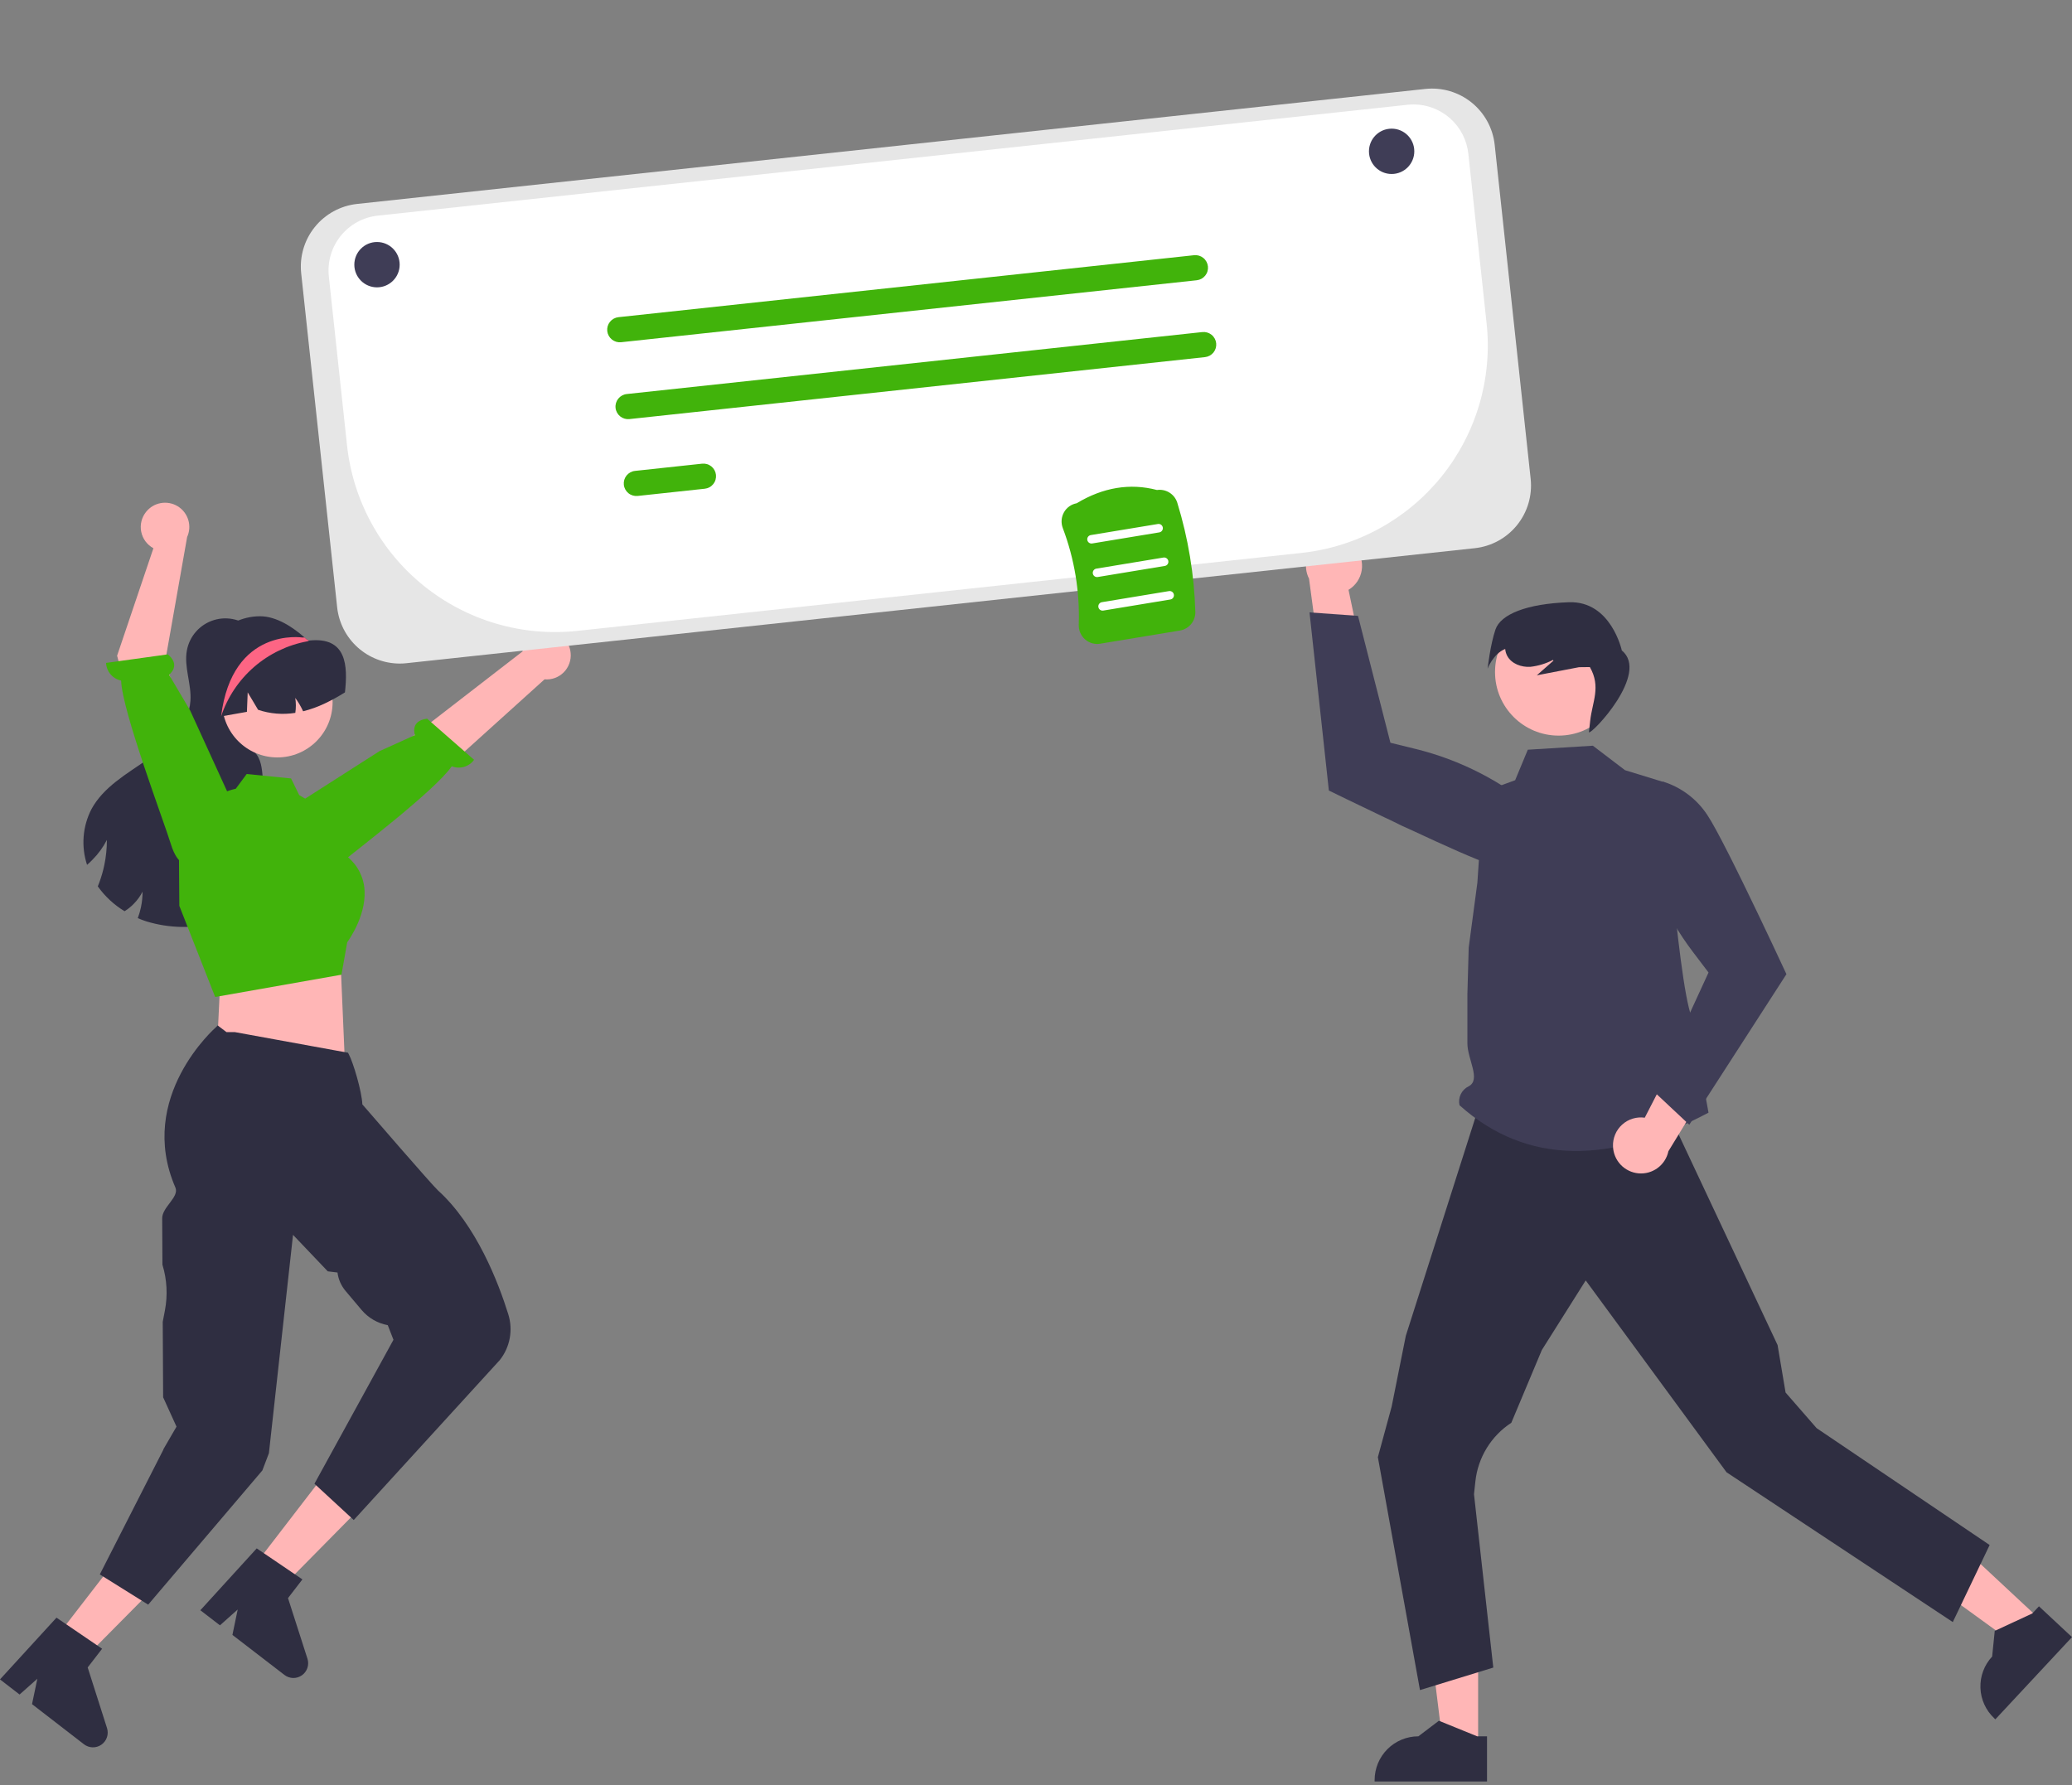 <svg width="622" height="536" viewBox="0 0 622 536" fill="none" xmlns="http://www.w3.org/2000/svg">
<rect x="0" y="0" width="622" height="536" fill="#808080" stroke="none"/>
<g clip-path="url(#clip0_467_263)">
<path d="M443.723 524.717L433.259 524.716L428.281 484.354L443.725 484.355L443.723 524.717Z" fill="#FFB6B6"/>
<path d="M446.392 534.86L412.651 534.859V534.432C412.651 530.949 414.035 527.609 416.498 525.146C418.961 522.683 422.301 521.3 425.784 521.3H425.785L431.948 516.624L443.447 521.3L446.392 521.3L446.392 534.86Z" fill="#2F2E41"/>
<path d="M612.76 486.549L605.626 494.203L572.705 470.325L583.235 459.029L612.76 486.549Z" fill="#FFB6B6"/>
<path d="M622 491.512L598.994 516.194L598.682 515.903C596.134 513.528 594.634 510.239 594.512 506.758C594.389 503.277 595.655 499.89 598.029 497.342L598.811 489.645L610.072 484.421L612.081 482.266L622 491.512Z" fill="#2F2E41"/>
<path d="M597.277 463.865L586.216 486.997L518.298 442.028L508.417 428.566L476.019 384.424L462.85 405.321L453.687 427.165C450.7 429.113 448.184 431.7 446.319 434.739C444.454 437.778 443.287 441.193 442.903 444.738L442.484 448.605L448.274 500.659L426.266 507.417L413.626 437.489L417.758 422.337L422.012 401.067L443.43 333.854H500.743L533.616 403.825L536.019 418.083L545.34 428.78L597.277 463.865Z" fill="#2F2E41"/>
<path d="M478.168 223.886L487.816 231.233L499.452 234.808C499.452 234.808 504.262 302.471 508.596 306.805C512.93 311.14 509.021 311.256 509.892 316.887C510.763 322.517 512.88 334.059 512.88 334.059C483.623 349.546 458.401 349.961 438.141 331.839C437.882 330.718 438.014 329.542 438.515 328.506C439.016 327.47 439.855 326.637 440.895 326.143C444.665 324.143 440.5 318 440.5 313.243C440.5 307 440.5 298.5 440.5 298.5L440.895 284.5L443.5 265L445.326 237.718L454.838 234.245L458.638 225.09L478.168 223.886Z" fill="#3F3D56"/>
<path d="M484.212 344.146C484.169 342.924 484.394 341.707 484.872 340.582C485.349 339.456 486.068 338.449 486.977 337.631C487.886 336.814 488.964 336.205 490.133 335.849C491.303 335.493 492.537 335.397 493.747 335.569L507.344 309.14L514.92 322.6L500.846 345.634C500.422 347.648 499.274 349.437 497.62 350.662C495.965 351.886 493.919 352.462 491.868 352.278C489.818 352.095 487.906 351.165 486.495 349.667C485.084 348.168 484.271 346.203 484.212 344.146Z" fill="#FFB6B6"/>
<path d="M507.111 337.681L536.275 292.48L536.179 292.272C536.068 292.034 529.464 277.77 523.065 264.706C522.08 262.694 521.099 260.711 520.148 258.811C519.737 257.992 519.333 257.189 518.935 256.404C516.247 251.105 513.899 246.725 512.497 244.645C509.397 239.942 504.781 236.44 499.416 234.722L499.281 234.687L499.152 234.741C496.528 235.848 494.359 237.817 493.004 240.322C491.649 242.827 491.188 245.719 491.697 248.522C494.226 262.039 499.863 274.783 508.162 285.748L512.89 291.98L496.46 327.701L507.111 337.681Z" fill="#3F3D56"/>
<path d="M406.824 164.419C407.627 165.341 408.218 166.428 408.556 167.603C408.893 168.778 408.969 170.013 408.778 171.221C408.586 172.428 408.133 173.579 407.448 174.593C406.764 175.606 405.866 176.457 404.817 177.086L410.897 206.179L396.536 200.493L392.965 173.737C392.025 171.906 391.791 169.793 392.305 167.8C392.819 165.806 394.047 164.071 395.755 162.922C397.464 161.774 399.534 161.291 401.574 161.567C403.614 161.843 405.482 162.858 406.824 164.419Z" fill="#FFB6B6"/>
<path d="M393.107 183.86L398.914 237.339L399.119 237.44C399.289 237.523 406.646 241.131 415.677 245.429C417.201 246.154 417 246 421 248C423.937 249.326 422.568 248.686 423.676 249.204C433.547 253.821 443.529 258.309 447.507 259.526C452.877 261.227 458.668 261.041 463.917 258.997L464.044 258.939L464.11 258.816C465.452 256.304 465.897 253.409 465.372 250.609C464.847 247.81 463.384 245.273 461.224 243.416C450.747 234.509 438.343 228.158 424.992 224.865L417.395 223.001L407.665 184.906L393.107 183.86Z" fill="#3F3D56"/>
<path d="M467.881 220.856C478.421 220.856 486.965 212.312 486.965 201.772C486.965 191.232 478.421 182.688 467.881 182.688C457.341 182.688 448.797 191.232 448.797 201.772C448.797 212.312 457.341 220.856 467.881 220.856Z" fill="#FFB6B6"/>
<path d="M448.934 188.984C450.503 184.418 458.316 181.251 470.982 180.811C483.647 180.37 486.859 195.296 486.859 195.296C495.315 202.155 477.831 220.518 476.985 219.857L477.365 216.407C477.995 210.692 480.671 206.233 477.268 200.278L474 200.315C469.779 201.127 465.559 201.938 461.338 202.75L466.335 198.351L466.194 198.133C464.069 199.24 461.756 199.942 459.374 200.204C456.688 200.361 453.752 199.293 452.466 196.93C452.122 196.28 451.912 195.569 451.848 194.837C448.227 196.284 446.571 200.748 446.571 200.748C446.571 200.748 447.364 193.55 448.934 188.984Z" fill="#2F2E41"/>
<path d="M76.89 190.129C76.631 189.801 76.352 189.488 76.055 189.194C76.127 189.094 76.2 188.986 76.273 188.886L76.89 190.129Z" fill="#2F2E41"/>
<path d="M80.601 266.884C77.48 272.429 71.245 275.524 65.065 277.039C58.123 278.857 50.814 278.716 43.948 276.631C43.077 276.35 42.205 276.023 41.361 275.66C41.767 274.582 42.089 273.475 42.323 272.348C42.639 270.822 42.797 269.268 42.795 267.71C42.108 269.052 41.217 270.28 40.154 271.349C39.335 272.21 38.404 272.958 37.387 273.573C34.231 271.657 31.498 269.119 29.355 266.113C29.491 265.777 29.628 265.442 29.755 265.106C30.414 263.352 30.936 261.55 31.316 259.715C31.831 257.235 32.09 254.708 32.087 252.174C30.968 254.357 29.517 256.353 27.785 258.091C27.266 258.646 26.715 259.171 26.134 259.661C25.234 256.928 24.886 254.044 25.111 251.176C25.335 248.308 26.127 245.513 27.441 242.954C31.034 236.311 38.004 232.364 44.211 228.071C50.427 223.779 56.644 217.971 57.17 210.43C57.524 205.339 55.164 200.238 56.108 195.229C56.505 193.117 57.474 191.154 58.91 189.554C60.345 187.954 62.192 186.779 64.249 186.157C66.307 185.534 68.496 185.488 70.577 186.024C72.659 186.56 74.553 187.656 76.055 189.194C72.534 194.185 69.031 199.349 67.606 205.284C66.154 211.328 67.343 218.415 72.107 222.417C73.741 223.797 75.746 224.777 77.008 226.501C78.686 228.788 78.696 231.837 78.968 234.65C79.512 240.123 81.3 245.386 82.262 250.804C83.233 256.212 83.287 262.084 80.601 266.884Z" fill="#2F2E41"/>
<path d="M16.607 491.928L24.889 498.327L53.514 469.426L41.289 459.981L16.607 491.928Z" fill="#FFB6B6"/>
<path d="M16.959 485.675L30.655 495.01L26.321 500.62L32.126 518.834C32.413 519.734 32.404 520.701 32.102 521.596C31.8 522.49 31.22 523.265 30.446 523.807C29.673 524.348 28.747 524.628 27.803 524.606C26.859 524.584 25.947 524.26 25.2 523.683L9.613 511.639L11.213 504.014L5.877 508.752L0 504.211L16.959 485.675Z" fill="#2F2E41"/>
<path d="M58.627 206.252C58.625 209.488 59.419 212.675 60.936 215.532C62.454 218.39 64.651 220.832 67.332 222.643C70.014 224.454 73.1 225.579 76.318 225.919C79.536 226.259 82.788 225.804 85.789 224.594C88.79 223.383 91.449 221.455 93.531 218.978C95.612 216.5 97.054 213.55 97.73 210.385C98.405 207.22 98.293 203.938 97.404 200.827C96.515 197.715 94.875 194.87 92.63 192.54L92.535 192.445C92.377 192.279 92.218 192.113 92.052 191.955L92.049 191.954L92.047 191.952L92.045 191.95L92.044 191.947C91.839 191.757 91.633 191.567 91.42 191.385C87.94 188.333 83.05 185.02 78.06 185.02C67.14 185.02 58.627 195.331 58.627 206.252Z" fill="#2F2E41"/>
<path d="M171.308 196.099C171.403 197.154 171.265 198.216 170.905 199.212C170.545 200.207 169.97 201.111 169.223 201.861C168.475 202.61 167.572 203.187 166.578 203.55C165.583 203.912 164.521 204.053 163.466 203.961L114.513 248.161L106.088 234.856L156.857 195.592C157.129 193.831 158.038 192.23 159.411 191.094C160.784 189.958 162.527 189.365 164.308 189.427C166.089 189.49 167.786 190.203 169.076 191.433C170.366 192.663 171.16 194.323 171.308 196.099Z" fill="#FFB6B6"/>
<path d="M93.591 261.502C93.591 261.502 95.412 264.866 101.634 259.672C106.615 255.513 130.478 237.46 135.619 230.062C136.793 230.527 138.089 230.588 139.301 230.236C140.514 229.884 141.575 229.139 142.317 228.117L128.231 215.781C124.017 216.266 124.107 219.097 124.546 220.705L113.92 225.519L86.483 243.053L92.231 259.094L93.591 261.502Z" fill="#41B30B"/>
<path d="M67.01 292.496L65.984 297.382L65.112 315.405L103.47 317.513L102.279 289.793L98.561 283.684L67.01 292.496Z" fill="#FFB6B6"/>
<path d="M83.266 227.403C92.422 227.403 99.844 219.981 99.844 210.826C99.844 201.67 92.422 194.248 83.266 194.248C74.111 194.248 66.689 201.67 66.689 210.826C66.689 219.981 74.111 227.403 83.266 227.403Z" fill="#FFB6B6"/>
<path d="M53.835 271.971L53.733 258.191C53.731 253.233 55.409 248.42 58.493 244.538C61.578 240.656 65.886 237.934 70.717 236.815L70.779 236.801L74.057 232.384L87.375 233.716L89.816 238.705L99.466 244.451L103.182 256.395C104.793 257.469 106.167 258.864 107.217 260.491C108.267 262.118 108.971 263.944 109.285 265.855C110.547 273.913 104.905 281.975 104.234 282.899L102.505 292.637L64.891 299.274L64.586 299.313L53.835 271.971Z" fill="#41B30B"/>
<path d="M103.552 207.87C101.618 209.095 99.612 210.201 97.544 211.183C95.445 212.191 93.25 212.984 90.992 213.551C90.346 212.134 89.555 210.786 88.633 209.531C88.87 211.019 88.876 212.534 88.651 214.023C84.908 214.627 81.074 214.313 77.48 213.107L74.358 207.87L74.122 213.715C71.535 214.187 68.958 214.631 66.372 215.094C66.218 215.112 66.063 215.149 65.918 215.176C64.312 207.934 66.59 199.957 71.653 195.129C74.168 192.757 77.304 191.148 80.697 190.49C84.09 189.831 87.601 190.15 90.82 191.409C91.228 191.572 91.645 191.753 92.045 191.944L92.045 191.948L92.047 191.951L92.05 191.952L92.054 191.953C92.29 192.071 92.489 192.352 92.753 192.325C104.078 191.064 104.441 199.848 103.552 207.87Z" fill="#2F2E41"/>
<path d="M75.974 470.553L84.269 476.935L112.836 447.976L100.593 438.557L75.974 470.553Z" fill="#FFB6B6"/>
<path d="M77.066 464.877L90.781 474.185L86.458 479.803L92.299 498.006C92.588 498.905 92.582 499.872 92.281 500.767C91.981 501.663 91.402 502.438 90.63 502.981C89.858 503.524 88.932 503.806 87.988 503.786C87.044 503.766 86.131 503.444 85.383 502.868L69.772 490.856L71.357 483.228L66.03 487.977L60.144 483.448L77.066 464.877Z" fill="#2F2E41"/>
<path d="M49.056 435.209L49.056 435.101L52.987 428.326L48.973 419.507L48.852 396.85L49.503 393.448C50.378 388.874 50.123 384.155 48.761 379.701L48.688 365.909C48.547 362.454 53.899 359.416 52.651 356.535C40.853 329.311 64.698 308.542 64.859 308.375L65.346 307.869L67.99 309.871L70.506 309.874L104.463 316.062L104.708 316.519C106.044 319.024 108.621 327.659 108.774 331.566C110.467 333.525 129.744 355.832 131.458 357.382C143.038 367.86 149.668 385.202 152.589 394.607C153.315 396.931 153.461 399.398 153.015 401.792C152.569 404.185 151.545 406.434 150.031 408.341L106.193 456.359L94.395 445.469L118.116 402.244L116.405 397.859C113.336 397.293 110.559 395.679 108.547 393.293L103.743 387.592C102.414 386.018 101.569 384.092 101.311 382.047L98.398 381.697L87.964 370.742L80.725 436.298L78.757 441.476L44.483 481.769L29.963 472.694L49.056 435.209Z" fill="#2F2E41"/>
<path d="M43.822 153.72C43.163 154.549 42.695 155.512 42.449 156.541C42.203 157.571 42.186 158.642 42.398 159.679C42.611 160.716 43.049 161.694 43.68 162.544C44.312 163.393 45.122 164.094 46.054 164.597L35.156 196.861L44.055 231.052L58.404 224.565L49.549 198.775L56.174 161.237C56.915 159.615 57.035 157.779 56.512 156.075C55.989 154.371 54.859 152.918 53.337 151.992C51.814 151.065 50.005 150.729 48.251 151.048C46.497 151.366 44.921 152.317 43.822 153.72Z" fill="#FFB6B6"/>
<path d="M56.957 259.224C56.957 259.224 53.587 261.034 51.243 253.275C49.366 247.064 36.596 213.338 36.365 204.332C35.129 204.076 34.013 203.415 33.194 202.455C32.374 201.494 31.897 200.289 31.838 199.027L50.386 196.46C53.641 199.182 52.009 201.498 50.759 202.599L57.077 213.3L70.28 242.187L59.416 257.959L56.957 259.224Z" fill="#41B30B"/>
<path d="M66.368 215.093C68.273 209.349 71.688 204.223 76.256 200.253C80.824 196.284 86.376 193.617 92.329 192.532C92.353 192.524 92.432 192.492 92.535 192.445C92.598 192.405 92.677 192.366 92.756 192.326C92.519 192.192 92.29 192.073 92.052 191.955L92.049 191.954L92.047 191.952L92.045 191.95L92.044 191.947C91.839 191.757 91.633 191.567 91.42 191.385L90.819 191.409C90.819 191.409 69.697 188.064 66.368 215.093Z" fill="#FD6584"/>
<path d="M119.97 199.225C115.316 199.211 110.83 197.483 107.37 194.371C103.91 191.258 101.718 186.98 101.214 182.353L90.413 82.038C89.882 77.057 91.349 72.069 94.491 68.169C97.634 64.268 102.195 61.773 107.174 61.231L427.887 26.699C432.868 26.169 437.855 27.635 441.756 30.777C445.657 33.919 448.152 38.481 448.694 43.46L459.495 143.775C460.026 148.756 458.559 153.744 455.417 157.644C452.274 161.545 447.713 164.04 442.733 164.582L122.021 199.114C121.34 199.188 120.655 199.225 119.97 199.225Z" fill="#E6E6E6"/>
<path d="M424.354 31.357C423.752 31.357 423.15 31.389 422.551 31.454L113.401 64.741C111.24 64.974 109.145 65.63 107.237 66.672C105.329 67.714 103.645 69.122 102.281 70.815C100.917 72.508 99.9 74.454 99.288 76.54C98.675 78.626 98.48 80.812 98.713 82.974L104.174 133.694C105.057 141.894 107.546 149.839 111.5 157.077C115.453 164.314 120.793 170.702 127.215 175.876C133.638 181.05 141.016 184.908 148.929 187.23C156.843 189.552 165.136 190.293 173.335 189.41L390.719 166.003C398.893 165.123 406.815 162.642 414.03 158.7C421.246 154.759 427.614 149.435 432.772 143.032C437.93 136.629 441.776 129.273 444.091 121.384C446.407 113.495 447.145 105.227 446.265 97.052L440.783 46.142C440.346 42.087 438.428 38.336 435.397 35.607C432.365 32.879 428.433 31.365 424.354 31.357Z" fill="white"/>
<path d="M359.252 84.142L186.465 102.746C185.97 102.8 185.471 102.756 184.994 102.617C184.517 102.477 184.072 102.245 183.685 101.934C183.297 101.622 182.975 101.237 182.737 100.801C182.499 100.365 182.348 99.886 182.295 99.392C182.242 98.898 182.287 98.398 182.427 97.921C182.567 97.445 182.8 97 183.112 96.613C183.424 96.226 183.809 95.905 184.245 95.667C184.682 95.429 185.161 95.28 185.655 95.227L358.443 76.623C358.937 76.569 359.436 76.613 359.913 76.752C360.39 76.892 360.835 77.124 361.222 77.435C361.61 77.747 361.932 78.132 362.17 78.568C362.409 79.004 362.559 79.483 362.612 79.977C362.665 80.471 362.62 80.971 362.48 81.448C362.34 81.924 362.107 82.369 361.795 82.756C361.483 83.142 361.098 83.464 360.662 83.702C360.225 83.94 359.746 84.089 359.252 84.142Z" fill="#41B30B"/>
<path d="M361.737 107.218L188.949 125.822C187.952 125.93 186.953 125.637 186.172 125.008C185.391 124.378 184.892 123.465 184.785 122.468C184.678 121.471 184.971 120.472 185.6 119.691C186.229 118.91 187.143 118.411 188.14 118.303L360.927 99.699C361.924 99.591 362.923 99.885 363.704 100.514C364.485 101.143 364.984 102.056 365.091 103.053C365.199 104.051 364.906 105.049 364.277 105.83C363.647 106.611 362.734 107.11 361.737 107.218Z" fill="#41B30B"/>
<path d="M211.57 146.73L191.434 148.898C190.437 149.005 189.438 148.712 188.657 148.083C187.876 147.454 187.377 146.54 187.27 145.543C187.162 144.546 187.455 143.547 188.084 142.766C188.714 141.985 189.627 141.486 190.624 141.379L210.76 139.211C211.254 139.157 211.754 139.201 212.231 139.341C212.708 139.48 213.153 139.712 213.54 140.024C213.927 140.335 214.249 140.72 214.488 141.156C214.726 141.592 214.876 142.071 214.929 142.565C214.983 143.059 214.938 143.559 214.798 144.036C214.658 144.513 214.425 144.957 214.113 145.344C213.801 145.731 213.416 146.052 212.979 146.29C212.543 146.528 212.064 146.677 211.57 146.73Z" fill="#41B30B"/>
<path d="M113.172 86.271C116.931 86.271 119.978 83.223 119.978 79.464C119.978 75.705 116.931 72.658 113.172 72.658C109.412 72.658 106.365 75.705 106.365 79.464C106.365 83.223 109.412 86.271 113.172 86.271Z" fill="#3F3D56"/>
<path d="M417.758 52.239C421.517 52.239 424.564 49.191 424.564 45.432C424.564 41.673 421.517 38.626 417.758 38.626C413.999 38.626 410.951 41.673 410.951 45.432C410.951 49.191 413.999 52.239 417.758 52.239Z" fill="#3F3D56"/>
<path d="M325.738 191.971C325.113 191.422 324.617 190.74 324.288 189.976C323.959 189.211 323.804 188.383 323.836 187.551C324.177 177.665 322.549 167.809 319.046 158.559C318.749 157.781 318.629 156.947 318.694 156.117C318.76 155.287 319.01 154.482 319.425 153.761C319.824 153.068 320.369 152.47 321.023 152.01C321.677 151.55 322.423 151.239 323.21 151.098C331.122 146.324 339.232 144.984 347.32 147.115C348.625 146.923 349.955 147.203 351.072 147.903C352.189 148.603 353.019 149.679 353.415 150.936C356.69 161.568 358.511 172.594 358.83 183.714C358.861 185.048 358.409 186.348 357.558 187.376C356.706 188.403 355.513 189.089 354.197 189.308L330.261 193.262C329.458 193.396 328.636 193.35 327.854 193.127C327.072 192.904 326.349 192.509 325.738 191.971Z" fill="#41B30B"/>
<path d="M327.864 163.167L348.01 159.839C348.176 159.812 348.335 159.752 348.477 159.664C348.62 159.575 348.744 159.46 348.842 159.323C348.94 159.187 349.01 159.033 349.048 158.869C349.086 158.706 349.092 158.537 349.064 158.371C349.037 158.205 348.977 158.047 348.888 157.904C348.8 157.762 348.684 157.638 348.547 157.541C348.411 157.443 348.256 157.373 348.093 157.336C347.929 157.298 347.76 157.293 347.594 157.32L327.448 160.649C327.115 160.704 326.817 160.89 326.621 161.165C326.424 161.44 326.345 161.782 326.4 162.115C326.455 162.449 326.64 162.747 326.914 162.944C327.189 163.141 327.53 163.221 327.864 163.167Z" fill="white"/>
<path d="M329.528 173.24L349.674 169.912C350.008 169.857 350.307 169.671 350.504 169.396C350.701 169.121 350.781 168.779 350.725 168.445C350.67 168.111 350.485 167.812 350.21 167.615C349.934 167.418 349.592 167.338 349.258 167.394L329.112 170.722C328.946 170.749 328.788 170.808 328.645 170.897C328.502 170.985 328.379 171.101 328.281 171.237C328.183 171.373 328.113 171.528 328.075 171.691C328.036 171.855 328.031 172.024 328.058 172.189C328.086 172.355 328.145 172.514 328.234 172.656C328.323 172.799 328.439 172.922 328.575 173.02C328.712 173.117 328.866 173.187 329.03 173.225C329.193 173.263 329.363 173.268 329.528 173.24Z" fill="white"/>
<path d="M331.192 183.313L351.338 179.985C351.672 179.93 351.971 179.744 352.168 179.469C352.365 179.194 352.445 178.852 352.39 178.518C352.334 178.184 352.149 177.885 351.874 177.688C351.599 177.491 351.256 177.411 350.922 177.467L330.776 180.795C330.611 180.822 330.453 180.882 330.31 180.97C330.168 181.059 330.044 181.175 329.947 181.311C329.849 181.447 329.779 181.601 329.741 181.764C329.703 181.928 329.698 182.097 329.725 182.262C329.753 182.427 329.812 182.586 329.901 182.728C329.989 182.87 330.105 182.994 330.241 183.091C330.377 183.189 330.531 183.259 330.695 183.297C330.858 183.335 331.027 183.34 331.192 183.313Z" fill="white"/>
</g>
<defs>
<clipPath id="clip0_467_263">
<rect width="622" height="535.675" fill="white"/>
</clipPath>
</defs>
</svg>
